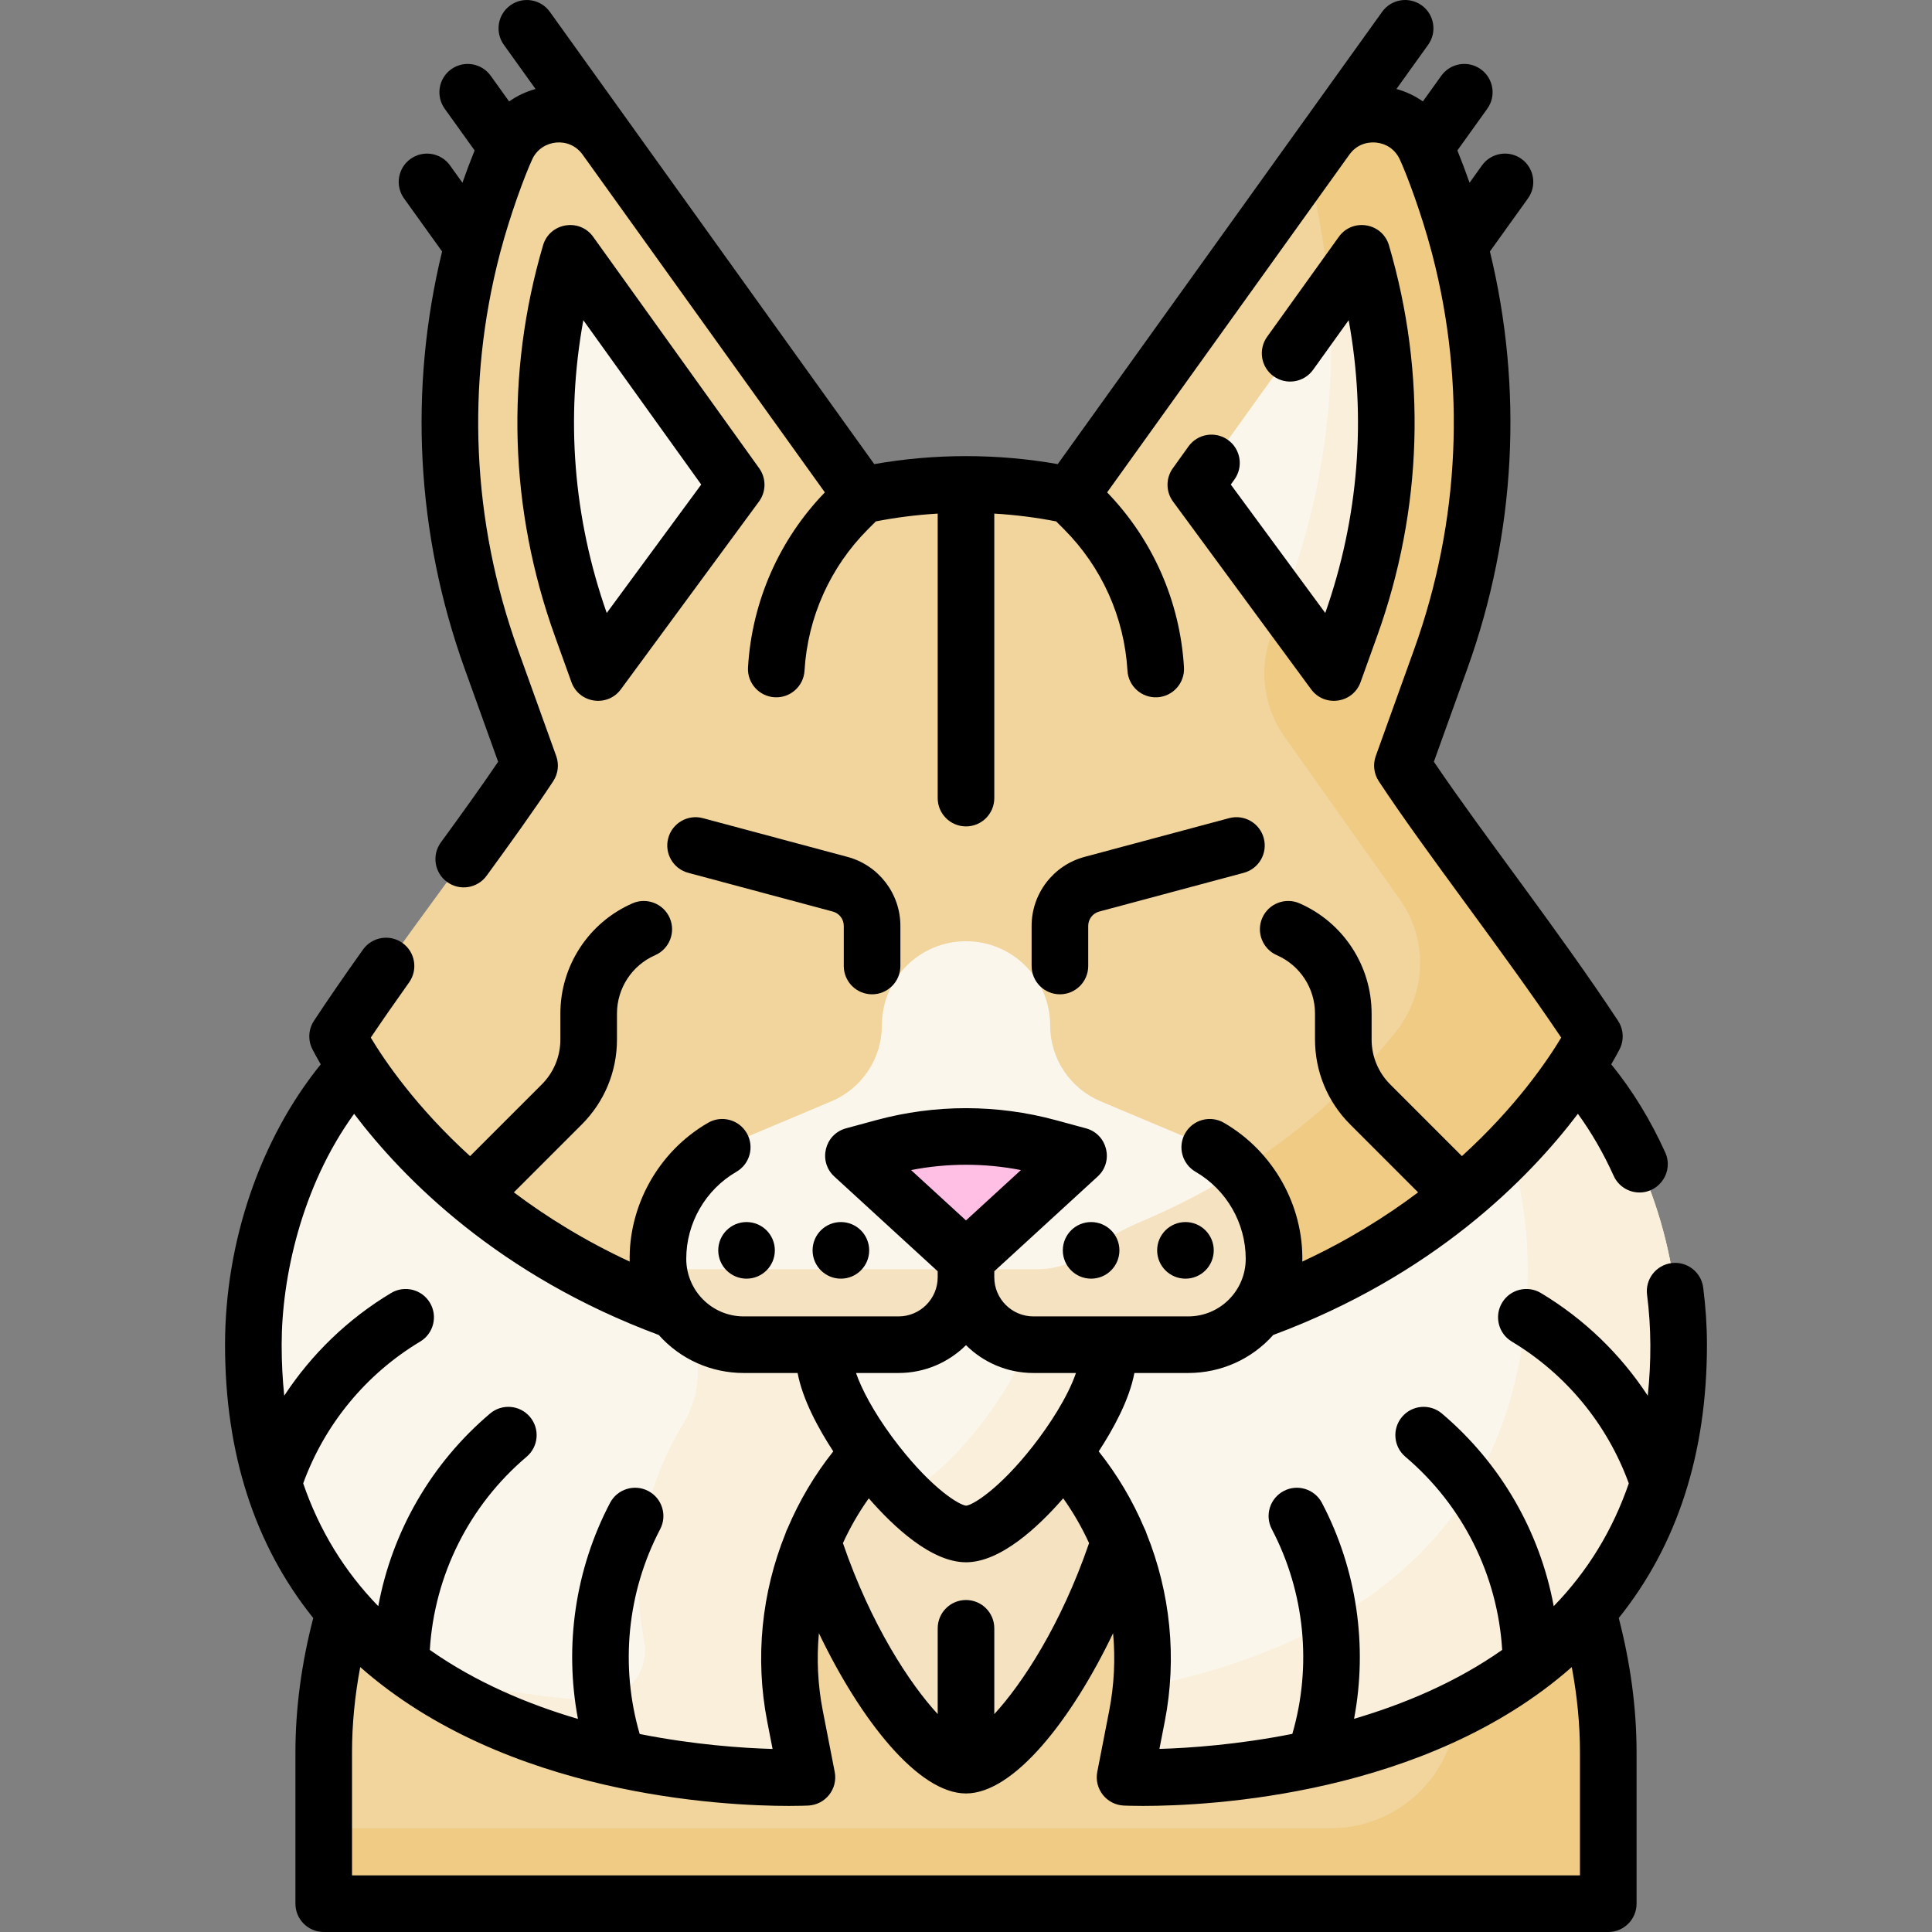 <svg id="Capa_1" enable-background="new 0 0 512.001 512.001" height="512" viewBox="0 0 512.001 512.001" width="512" xmlns="http://www.w3.org/2000/svg"><rect x="0" y="0" width="512.001" height="512.001" fill="#808080" stroke="none"/><g><path d="m256 333.6v4.892c0 9.867-7.999 17.866-17.866 17.866h-41.007c-7.366 0-13.914-3.499-18.074-8.926-61.637-22.211-86.352-66.538-89.583-72.788 16.329-24.777 37.597-51.63 50.879-71.747h-.001l-10.16-28.246c-15.796-43.913-14.422-92.172 3.847-135.115 4.664-10.962 19.524-12.604 26.467-2.923l67.896 94.662c8.853-1.897 18.096-2.901 27.603-2.901s18.75 1.005 27.603 2.901l67.896-94.662c6.943-9.681 21.804-8.04 26.467 2.923 18.268 42.943 19.642 91.202 3.847 135.115l-10.16 28.246h-.001c13.275 20.106 34.548 46.963 50.881 71.746l-.001.001c-3.231 6.25-27.947 50.577-89.583 72.788-4.16 5.427-10.708 8.926-18.074 8.926h-41.007c-9.867 0-17.866-7.999-17.866-17.866v-4.892z" fill="#f1d59d"/><path d="m371.651 202.898 10.161-28.246c15.796-43.913 14.422-92.172-3.847-135.115-4.664-10.963-19.524-12.604-26.467-2.923l-5.148 7.178c9.805 36.35 8.343 75.05-4.538 110.86l-5.024 13.968c-3.218 8.946-1.858 18.901 3.641 26.656l30.571 43.111c7.529 10.617 7.053 24.914-1.086 35.071-12.158 15.174-33.608 35.964-67.455 50.258-4.797 2.026-9.41 4.534-13.498 7.76-3.875 3.058-8.769 4.884-14.088 4.884h-117.746c-1.178 0-2.336-.09-3.466-.263 7.662 4.143 16.108 7.991 25.392 11.337 4.16 5.427 10.708 8.926 18.074 8.926h41.007c9.867 0 17.866-7.999 17.866-17.866 0 9.867 7.999 17.866 17.866 17.866h41.007c7.366 0 13.914-3.499 18.074-8.926 61.636-22.211 86.352-66.537 89.583-72.788l.001-.001c-16.332-24.784-37.605-51.641-50.88-71.747z" fill="#efcb84"/><path d="m334.426 319.151c-3.567-7.64-10.061-13.525-17.832-16.797l-24.937-10.498c-8.097-3.409-13.362-11.338-13.362-20.123 0-12.313-9.982-22.295-22.295-22.295s-22.295 9.982-22.295 22.295c0 8.785-5.265 16.714-13.362 20.123l-24.982 10.517c-7.293 3.07-13.483 8.438-17.136 15.458-2.493 4.791-3.857 10.183-3.857 15.769 0 5.203 1.746 9.999 4.685 13.833 4.16 5.427 10.708 8.926 18.074 8.926h41.007c9.867 0 17.866-7.999 17.866-17.866 0 9.867 7.999 17.866 17.866 17.866h41.007c7.366 0 13.914-3.499 18.074-8.926 2.938-3.834 4.685-8.629 4.685-13.833 0-5.079-1.127-9.997-3.206-14.449z" fill="#fbf6ec"/><path d="m337.632 333.6c0-5.079-1.127-9.997-3.206-14.449-1.542-3.304-3.633-6.28-6.137-8.858-7.664 4.812-16.25 9.377-25.829 13.423-4.797 2.026-9.41 4.534-13.498 7.76-3.875 3.058-8.769 4.884-14.088 4.884h-100.34c.5 4.135 2.108 7.928 4.519 11.074 4.16 5.427 10.708 8.926 18.074 8.926h41.007c9.867 0 17.866-7.999 17.866-17.866 0 9.867 7.999 17.866 17.866 17.866h41.007c7.366 0 13.914-3.499 18.074-8.926 2.939-3.835 4.685-8.631 4.685-13.834z" fill="#f4e2c1"/><path d="m277.816 304.08c-14.285-3.879-29.347-3.879-43.632 0l-8.012 2.175 29.828 27.345 29.828-27.344z" fill="#ffbee4"/><path d="m420.72 426.981c-41.643 47.837-122.567 44.02-122.567 44.02l3.164-16.237c3.072-15.765 1.315-31.815-4.66-46.213-11.069 34.052-31.185 59.234-40.657 59.234s-29.588-25.182-40.657-59.234c-5.975 14.398-7.732 30.448-4.66 46.213l3.164 16.237s-80.923 3.817-122.567-44.02c-3.369 11.777-5.489 24.363-5.489 37.394v40.126h170.209 170.208v-40.126c0-13.03-2.119-25.617-5.488-37.394z" fill="#f1d59d"/><path d="m420.72 426.981c-9.855 11.321-21.91 19.748-34.571 26.018-1.041 17.572-15.62 31.501-33.453 31.501h-136.696-130.208v20h170.208 170.208v-40.126c0-13.029-2.119-25.616-5.488-37.393z" fill="#efcb84"/><path d="m151.106 67.133c-9.494 32.331-8.536 66.831 3.004 98.913l4.383 12.185 36.605-49.764z" fill="#fbf6ec"/><path d="m360.894 67.133c9.494 32.331 8.536 66.831-3.004 98.913l-4.383 12.185-36.605-49.764z" fill="#fbf6ec"/><path d="m339.957 159.81 13.551 18.422 4.383-12.185c11.54-32.082 12.498-66.582 3.004-98.913l-8.605 11.997c1.771 25.411-1.706 51.136-10.477 75.521z" fill="#f9efda"/><path d="m273.867 356.359c-9.867 0-17.866-7.999-17.866-17.866 0 9.867-7.999 17.866-17.866 17.866h-19.68v3.244c0 14.201 25.652 46.917 37.546 46.917 11.895 0 37.546-32.717 37.546-46.917v-3.244z" fill="#fbf6ec"/><path d="m273.867 356.359c-.553 0-1.1-.025-1.641-.075-4.863 14.249-22.054 35.517-32.922 39.559 6.12 6.275 12.333 10.677 16.696 10.677 11.895 0 37.546-32.717 37.546-46.917v-3.244z" fill="#f9efda"/><path d="m230.269 385.112c-6.711-9.156-11.815-19.175-11.815-25.509v-1.2l-2.451-2.044h-18.876c-7.366 0-13.914-3.499-18.074-8.926-49.003-17.658-74.668-49.294-84.755-64.663-19.481 21.205-27.157 50.83-27.157 73.589 0 121.563 146.706 114.643 146.706 114.643l-3.164-16.237c-4.892-25.102 2.459-50.926 19.586-69.653z" fill="#fbf6ec"/><path d="m230.269 385.112c-6.711-9.156-11.815-19.175-11.815-25.509v-1.2l-2.451-2.044h-18.876c-6.217 0-11.851-2.492-15.958-6.533.33.748.686 1.508 1.066 2.278 3.975 8.046 3.528 17.572-1.165 25.221-10.408 16.966-14.287 37.432-10.387 57.44 1.674 8.59-5.228 16.438-13.962 15.871-12.661-.822-30.906-3.097-49.725-9.135 43.444 32.492 106.851 29.501 106.851 29.501l-3.164-16.237c-4.892-25.102 2.459-50.926 19.586-69.653z" fill="#f9efda"/><path d="m281.731 385.112c6.711-9.156 11.815-19.175 11.815-25.509v-1.2l2.451-2.044h18.876c7.366 0 13.914-3.499 18.074-8.926 49.003-17.658 74.668-49.294 84.755-64.663 19.481 21.205 27.157 50.83 27.157 73.589 0 121.563-146.706 114.643-146.706 114.643l3.164-16.237c4.892-25.102-2.458-50.926-19.586-69.653z" fill="#fbf6ec"/><path d="m417.702 282.77c-3.649 5.559-9.337 13.248-17.43 21.633 3.167 11.111 4.587 22.168 4.587 31.956 0 77.251-59.245 102.616-102.437 110.843-.247 2.523-.614 5.047-1.104 7.563l-3.164 16.237s146.706 6.92 146.706-114.643c-.001-22.759-7.676-52.384-27.158-73.589z" fill="#f9efda"/><path d="m281.731 385.112c.004-.006.009-.012.013-.018-8.334 11.377-19.152 21.426-25.744 21.426-6.589 0-17.398-10.038-25.731-21.407-6.37 6.965-11.388 14.913-14.926 23.439 11.069 34.052 31.186 59.235 40.657 59.235 9.472 0 29.588-25.183 40.657-59.235-3.538-8.527-8.555-16.474-14.926-23.44z" fill="#f4e2c1"/><path d="m201.193 124.096-43.992-61.334c-3.629-5.06-11.53-3.735-13.291 2.258-10.029 34.155-8.943 69.967 3.143 103.565l4.383 12.185c2.026 5.634 9.545 6.737 13.099 1.905l36.605-49.764c1.925-2.616 1.946-6.175.053-8.815zm-40.402 38.354c-8.855-25.185-10.943-51.704-6.202-77.593l31.24 43.555z"/><path d="m325.423 116.588c-3.364-2.414-8.051-1.643-10.466 1.723l-4.149 5.785c-1.894 2.64-1.872 6.198.053 8.815l36.604 49.764c3.549 4.824 11.068 3.738 13.1-1.905l4.384-12.186c12.084-33.599 13.171-69.411 3.142-103.565-1.762-6-9.665-7.314-13.291-2.258l-19 26.49c-2.414 3.366-1.643 8.051 1.724 10.465 3.364 2.414 8.051 1.644 10.466-1.723l9.423-13.138c4.74 25.889 2.653 52.409-6.202 77.593l-25.037-34.039.975-1.358c2.412-3.363 1.64-8.049-1.726-10.463z"/><path d="m83.014 428.79c-3.134 12.084-4.722 24.037-4.722 35.586v40.125c0 4.142 3.358 7.5 7.5 7.5h340.416c4.143 0 7.5-3.358 7.5-7.5v-40.126c0-11.549-1.587-23.501-4.721-35.585 15.52-19.32 23.373-43.619 23.373-72.431 0-4.914-.334-10.008-.994-15.14-.528-4.108-4.287-7.012-8.395-6.483-4.108.528-7.011 4.287-6.482 8.395 1.131 8.806 1.131 17.71.186 26.748-7.213-11.01-16.862-20.345-28.319-27.215-3.552-2.128-8.159-.978-10.289 2.575-2.131 3.552-.978 8.159 2.574 10.29 14.36 8.612 25.299 21.894 31.01 37.583-4.264 12.411-10.907 23.286-19.896 32.539-3.665-19.774-14.034-37.84-29.626-51.044-3.162-2.678-7.895-2.284-10.57.877-2.677 3.161-2.284 7.894.877 10.57 15.229 12.895 24.448 31.382 25.657 51.19-12.176 8.558-25.934 14.348-39.251 18.26 3.651-19.345.73-39.602-8.51-57.218-1.924-3.668-6.459-5.081-10.125-3.158-3.669 1.924-5.082 6.457-3.158 10.125 8.752 16.688 10.668 36.232 5.435 54.245-14.461 2.865-27.223 3.744-35.224 3.984l1.419-7.283c3.284-16.854 1.466-34.184-4.836-49.797-.146-.487-.341-.958-.581-1.405-3.074-7.254-7.125-14.118-12.091-20.366 3.866-5.914 8.12-13.668 9.453-20.772h14.25c8.713 0 16.809-3.646 22.549-10.078 42.351-15.746 67.577-41.261 80.739-58.611 3.612 4.977 6.786 10.478 9.48 16.439 1.254 2.772 3.982 4.413 6.84 4.413 5.383 0 9.089-5.589 6.83-10.591-3.904-8.638-8.707-16.477-14.316-23.374.989-1.687 1.715-3.034 2.198-3.969 1.246-2.41 1.094-5.306-.399-7.572-15.719-23.852-35.445-48.91-48.804-68.643l8.879-24.685c12.882-35.813 14.832-74.124 5.973-110.547l10.089-14.066c2.414-3.366 1.643-8.051-1.724-10.465-3.363-2.414-8.051-1.643-10.466 1.723l-3.293 4.592c-1.006-2.871-2.082-5.725-3.227-8.56l7.928-11.053c2.414-3.366 1.643-8.051-1.724-10.465-3.363-2.414-8.052-1.643-10.466 1.723l-4.884 6.81c-2.099-1.481-4.458-2.6-7-3.301l8.398-11.709c2.414-3.366 1.643-8.051-1.724-10.466-3.366-2.413-8.051-1.643-10.466 1.724-7.758 10.817-73.819 102.921-85.971 119.864-15.976-2.82-32.639-2.822-48.627 0-67.582-94.225-18.083-25.211-85.971-119.862-2.413-3.366-7.098-4.138-10.465-1.723-3.366 2.414-4.138 7.1-1.723 10.465l8.398 11.709c-2.542.7-4.901 1.82-7 3.301l-4.884-6.81c-2.413-3.366-7.098-4.138-10.465-1.723-3.366 2.414-4.138 7.1-1.723 10.465l7.927 11.052c-1.146 2.835-2.221 5.689-3.227 8.561l-3.293-4.591c-2.413-3.366-7.098-4.137-10.465-1.724-3.366 2.415-4.138 7.1-1.724 10.466l10.088 14.066c-8.858 36.423-6.909 74.734 5.973 110.547l8.879 24.685c-4.603 6.798-9.981 14.249-15.177 21.374-2.44 3.347-1.706 8.039 1.641 10.479s8.038 1.705 10.479-1.641c6.108-8.377 12.475-17.211 17.654-25.057 1.303-1.973 1.598-4.445.798-6.67l-10.16-28.247c-12.199-33.914-13.765-70.258-4.824-104.651.093-.285.17-.576.228-.869 2.507-9.446 6.306-19.865 8.475-24.533 2.492-5.115 9.779-5.96 13.283-1.075l64.191 89.498c-12.115 12.528-19.336 28.947-20.366 46.372-.245 4.135 2.909 7.686 7.044 7.93 4.163.242 7.687-2.933 7.93-7.044.837-14.166 6.825-27.493 16.86-37.527l2.041-2.041c5.377-1.049 10.867-1.737 16.392-2.064v75.397c0 4.142 3.358 7.5 7.5 7.5 4.143 0 7.5-3.358 7.5-7.5v-75.397c5.525.326 11.015 1.015 16.392 2.064l2.041 2.041c10.035 10.035 16.023 23.362 16.86 37.527.244 4.12 3.778 7.287 7.93 7.044 4.135-.244 7.289-3.794 7.045-7.93-1.031-17.425-8.251-33.843-20.366-46.372l64.191-89.498c2.392-3.335 5.81-3.345 7.171-3.196 2.609.288 4.879 1.727 6.177 4.409 1.903 4.083 5.764 14.424 8.41 24.397.059.293.135.582.228.866 8.942 34.393 7.375 70.738-4.824 104.652l-10.16 28.247c-.8 2.225-.504 4.698.799 6.671 12.702 19.239 32.566 44.492 48.346 67.944-3.725 6.2-12.06 18.449-26.316 31.407l-18.991-18.992c-3.186-3.186-4.94-7.422-4.94-11.928v-6.863c0-12.662-7.496-24.126-19.098-29.205-3.794-1.661-8.217.069-9.878 3.863s.067 8.217 3.862 9.878c6.144 2.689 10.113 8.76 10.113 15.464v6.863c0 8.513 3.315 16.516 9.334 22.535l17.99 17.991c-8.617 6.487-18.793 12.823-30.691 18.343.341-14.747-7.563-29.131-20.77-36.782-3.582-2.075-8.172-.854-10.249 2.73s-.854 8.173 2.729 10.25c8.202 4.752 13.298 13.593 13.298 23.072 0 8.339-6.724 15.259-15.259 15.259h-41.007c-5.716 0-10.366-4.65-10.366-10.367v-1.593l27.396-25.115c4.349-3.987 2.591-11.221-3.104-12.766l-8.012-2.175c-15.56-4.225-32.006-4.225-47.562 0l-8.012 2.175c-5.693 1.545-7.453 8.779-3.103 12.766l27.396 25.115v1.593c0 5.716-4.65 10.367-10.366 10.367h-41.007c-8.539 0-15.259-6.923-15.259-15.259 0-9.479 5.095-18.32 13.298-23.072 3.584-2.077 4.806-6.666 2.73-10.25-2.077-3.583-6.666-4.806-10.25-2.73-13.48 7.811-21.106 22.371-20.769 36.782-11.898-5.52-22.074-11.856-30.692-18.343l17.99-17.99c6.02-6.019 9.334-14.022 9.334-22.535v-6.863c0-6.705 3.97-12.774 10.113-15.464 3.794-1.661 5.524-6.084 3.863-9.878-1.662-3.795-6.087-5.523-9.878-3.863-11.602 5.079-19.098 16.542-19.098 29.205v6.863c0 4.506-1.754 8.742-4.941 11.928l-18.991 18.992c-14.256-12.958-22.591-25.207-26.316-31.407 2.99-4.442 6.338-9.264 10.155-14.627 2.402-3.375 1.613-8.058-1.761-10.459s-8.058-1.613-10.459 1.761c-5.036 7.076-9.285 13.248-12.988 18.868-1.493 2.266-1.646 5.161-.4 7.571.484.935 1.21 2.283 2.199 3.971-15.964 19.662-25.365 46.983-25.365 74.298-.001 28.811 7.852 53.11 23.372 72.43zm333.521 13.003c1.444 7.677 2.173 15.234 2.173 22.581v32.626h-325.416v-32.625c0-7.348.729-14.905 2.173-22.582 38.625 34.06 96.157 36.795 113.624 36.795 2.885 0 4.678-.075 5.111-.095 4.555-.215 7.885-4.427 7.008-8.926l-3.165-16.237c-1.328-6.815-1.65-13.724-1.026-20.516 11.017 22.995 26.324 42.472 38.982 42.472s27.965-19.476 38.982-42.471c.624 6.792.302 13.701-1.026 20.515l-3.164 16.237c-.874 4.484 2.437 8.711 7.008 8.926.434.021 2.224.095 5.111.095 17.474 0 75.003-2.738 113.625-36.795zm-134.769-44.722c2.664 3.748 4.953 7.727 6.852 11.873-7.474 21.748-17.76 37.328-25.117 45.308v-22.732c0-4.142-3.357-7.5-7.5-7.5-4.142 0-7.5 3.358-7.5 7.5v22.732c-7.357-7.98-17.643-23.56-25.117-45.308 1.898-4.146 4.188-8.124 6.852-11.872 6.637 7.621 16.627 16.948 25.766 16.948 9.136 0 19.126-9.327 25.764-16.949zm-11.211-86.988-14.555 13.343-14.554-13.343c9.605-1.879 19.5-1.879 29.109 0zm-14.555 46.399c4.588 4.557 10.904 7.376 17.866 7.376h11.277c-2.205 6.436-7.172 13.987-11.425 19.41-8.95 11.415-15.946 15.597-17.672 15.752-1.817-.156-8.813-4.338-17.763-15.752-1.275-1.626-1.955-2.584-2.072-2.735-4.761-6.509-7.912-12.469-9.353-16.676h11.276c6.962.002 13.278-2.818 17.866-7.375zm-162.159-61.308c13.16 17.348 38.384 42.86 80.737 58.607 5.74 6.432 13.836 10.078 22.549 10.078h14.25c1.333 7.104 5.586 14.858 9.453 20.772-4.966 6.249-9.018 13.113-12.092 20.367-.24.446-.434.916-.58 1.402-6.303 15.613-8.121 32.945-4.836 49.799l1.421 7.293c-7.999-.232-20.756-1.101-35.216-3.963-5.246-18.021-3.333-37.579 5.425-54.277 1.924-3.668.51-8.202-3.158-10.125-3.669-1.924-8.202-.51-10.125 3.158-9.245 17.626-12.164 37.895-8.504 57.25-13.312-3.913-27.069-9.711-39.258-18.287 1.208-19.81 10.429-38.299 25.658-51.195 3.161-2.676 3.554-7.409.877-10.57-2.676-3.16-7.407-3.554-10.57-.877-15.593 13.203-25.961 31.269-29.626 51.044-8.989-9.253-15.632-20.129-19.896-32.54 5.711-15.688 16.649-28.969 31.01-37.582 3.552-2.13 4.705-6.737 2.575-10.29-2.13-3.552-6.737-4.705-10.29-2.575-11.456 6.87-21.105 16.205-28.318 27.214-.456-4.366-.685-8.873-.685-13.519-.001-17.57 5.17-41.832 19.199-61.184z"/><circle cx="222.843" cy="331.359" r="7.5"/><circle cx="197.843" cy="331.359" r="7.5"/><circle cx="289.157" cy="331.359" r="7.5"/><circle cx="314.157" cy="331.359" r="7.5"/><path d="m231.112 263.501c4.142 0 7.5-3.358 7.5-7.5v-10.639c0-8.548-5.767-16.064-14.024-18.277l-38.313-10.266c-3.997-1.067-8.113 1.302-9.186 5.304-1.072 4.001 1.303 8.113 5.304 9.186l38.313 10.266c1.711.458 2.906 2.016 2.906 3.788v10.639c0 4.141 3.358 7.499 7.5 7.499z"/><path d="m273.389 245.362v10.639c0 4.142 3.357 7.5 7.5 7.5s7.5-3.358 7.5-7.5v-10.639c0-1.772 1.195-3.329 2.906-3.788l38.313-10.266c4.001-1.072 6.375-5.185 5.303-9.186-1.071-4.001-5.183-6.375-9.186-5.304l-38.313 10.266c-8.257 2.214-14.023 9.729-14.023 18.278z"/></g></svg>